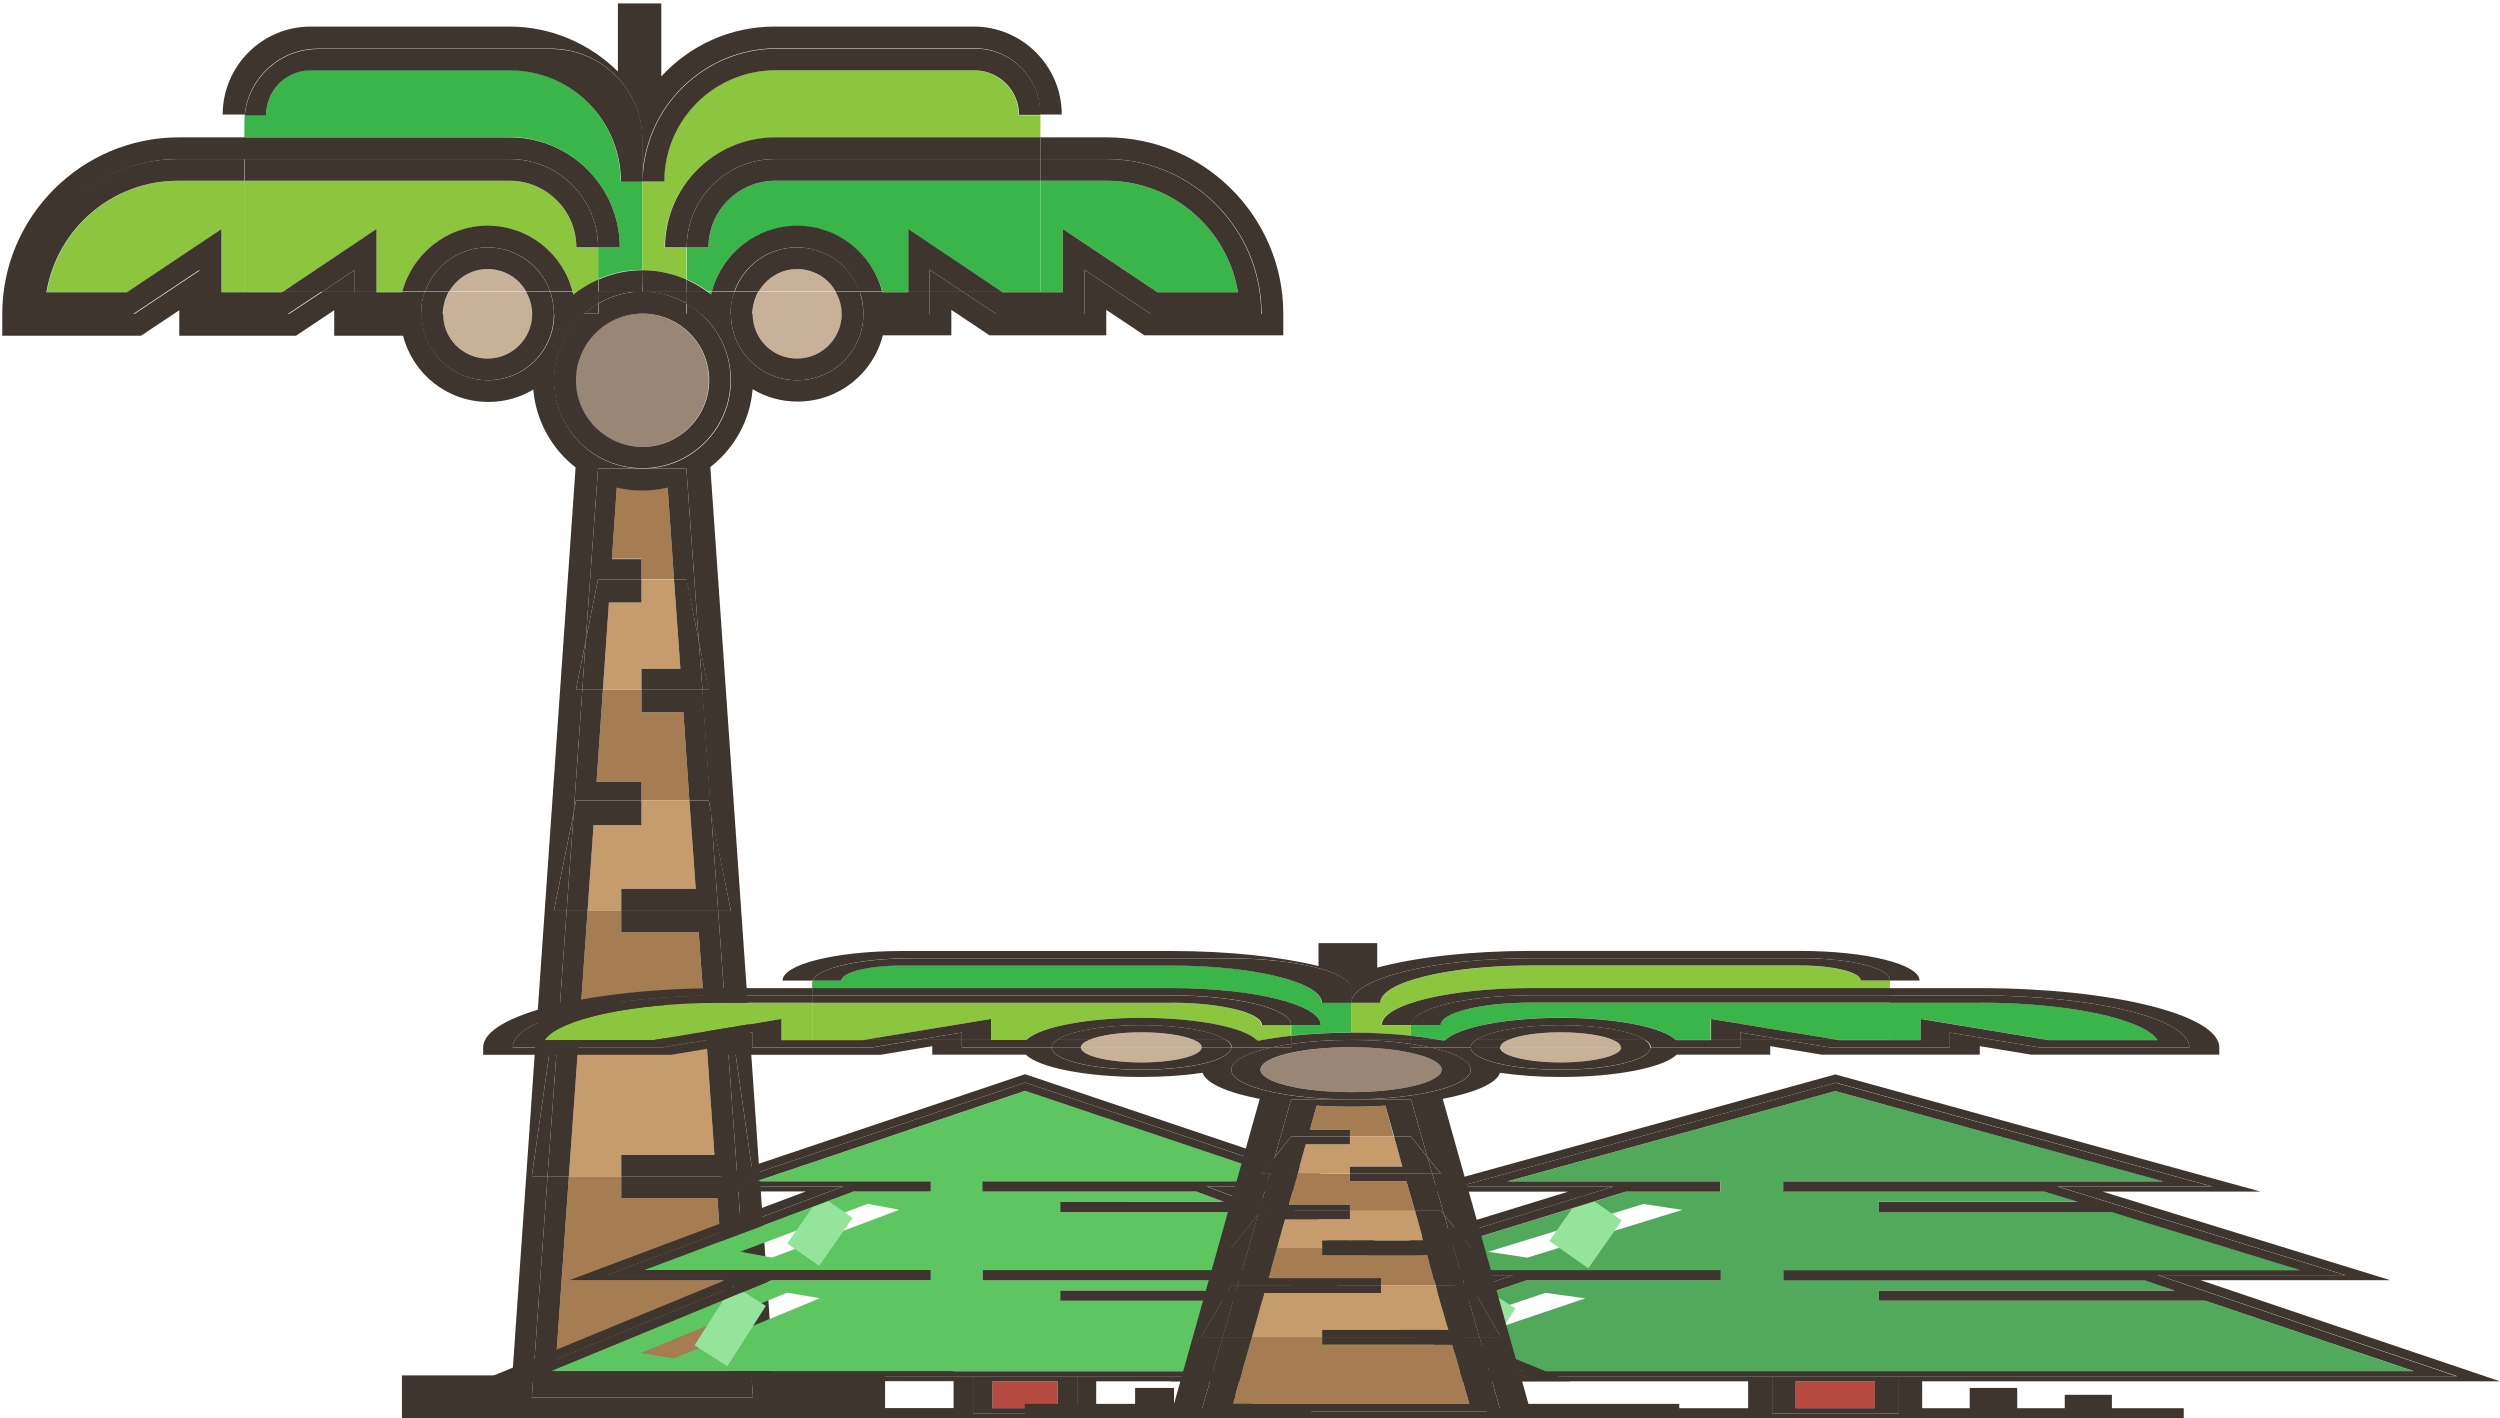 <svg width="668" height="379" viewBox="0 0 668 379" xmlns="http://www.w3.org/2000/svg"><g fill="none" fill-rule="evenodd"><path d="M171.6 49v-.5 23.7V49z"/><path fill="#A67C52" d="M159.4 208.9h12v5h12.8l-1.6-23.6h-11.2v-6h-10.3zM155.3 267.7h22.3v5.2h10.8l-1.7-23.8H166v-5.7h-9zM178.4 130.2c-2.2.5-4.4.8-6.8.8-2.3 0-4.6-.3-6.8-.8l-1.3 19.1h7.9v5.4h8.7l-1.7-24.5zM148.3 367.4H195l-3.3-47.2H166v-5.9h-14z"/><path fill="#C69C6D" d="M177.6 279.3h-23.1l-2.5 35h14v-5.7h24.9l-2.5-35.7h-10.8zM171.4 220.5h-12.8l-1.6 22.9h9v-5.9h19.9l-1.7-23.6h-12.8zM181.8 178.7l-1.7-23.9h-8.7v6.2h-8.7l-1.6 23.3h10.3v-5.6z"/><path d="M165.6 66.1h-5.8v8.5c3.6-1.6 7.6-2.5 11.8-2.5V48.4h-5.8c0-16.4-13.3-29.7-29.7-29.7H83c-6.6 0-11.9 5.4-11.9 11.9h-5.7c-.1.6-.1 1.3-.1 2v4h70.9c16.2.1 29.4 13.3 29.4 29.5z" fill="#39B54A"/><path d="M260.3 18.8h-53.2c-16.4 0-29.7 13.3-29.7 29.7h-5.8v23.7c4.2 0 8.2.9 11.8 2.5v-8.5h-5.8c0-16.2 13.2-29.4 29.4-29.4h71v-6h-5.8c0-6.7-5.4-12-11.9-12z" fill="#8CC63F"/><path d="M235.8 78.1h6.9V78h-6.9v.1zM278 78h-10.2l.2.1h16V61.2l25.3 16.9h21.5c-2.8-16.9-17.5-29.8-35.1-29.8H278V78zM190.1 78.7c.1-.2.1-.5.2-.7h-1.1c.3.2.6.4.9.7z" fill="#39B54A"/><path d="M190.2 78c2.6-10.1 11.8-17.6 22.8-17.6 10.9 0 20.1 7.5 22.8 17.6h6.9V61.3L267.8 78H278V48.3h-70.9c-9.8 0-17.8 8-17.8 17.8h-5.8v8.5c2 .9 3.9 2 5.7 3.3h1v.1z" fill="#39B54A"/><path d="M65.3 48.3H47.6c-17.6 0-32.3 12.9-35.1 29.8H34l25.3-16.9v16.9h16.1l.2-.1H65.4V48.3h-.1zM100.6 78.1h6.9V78h-6.9v.1zM153.2 78.7c.3-.2.6-.5.9-.7H153c.1.2.2.4.2.7z" fill="#8CC63F"/><path d="M136.2 48.3H65.3V78h10.2l25.1-16.7V78h6.9c2.6-10.1 11.8-17.6 22.8-17.6 10.9 0 20.1 7.5 22.8 17.6h1.1c1.8-1.3 3.7-2.4 5.7-3.3v-8.5H154c0-9.9-8-17.9-17.8-17.9z" fill="#8CC63F"/><path d="M130.3 95.8c6.6 0 11.9-5.4 11.9-11.9h-23.9c.1 6.5 5.4 11.9 12 11.9z" fill="#C7B299"/><path d="M118.4 83.9h23.9c0-2.2-.6-4.2-1.6-5.9H120c-1.1 1.7-1.6 3.7-1.6 5.9zM130.3 71.9c-4.4 0-8.3 2.4-10.3 6h20.7c-2.1-3.5-6-6-10.4-6zM213 95.8c6.6 0 11.9-5.3 11.9-11.9H201c.1 6.5 5.4 11.9 12 11.9z" fill="#C7B299"/><path d="M201.1 83.9H225c0-2.2-.6-4.2-1.6-5.9h-20.7c-1.1 1.7-1.6 3.7-1.6 5.9zM213 71.9c-4.4 0-8.3 2.4-10.3 6h20.7c-2.1-3.5-6-6-10.4-6z" fill="#C7B299"/><path d="M153.8 101.6c0 9.8 8 17.8 17.8 17.8s17.8-8 17.8-17.8-8-17.8-17.8-17.8-17.8 8-17.8 17.8z" fill="#998675"/><path d="M85 13h62.2c13.5 0 24.4 10.9 24.4 24.4v11c.3-19.6 16.3-35.5 36-35.5h52.9c9.6 0 17.4 7.8 17.4 17.4v.3h5.8c0-13-10.6-23.5-23.5-23.5H207c-12 0-22.7 5.1-30.3 13.3V.9h-11.6v18.2c-7.5-7.4-17.7-12-29-12H83c-13 0-23.5 10.6-23.5 23.5h5.9C66.4 20.7 74.8 13 85 13z" fill="#3F352F"/><path d="M83 18.8h53.2c16.4 0 29.7 13.3 29.7 29.7h5.8v-11c0-13.5-10.9-24.4-24.4-24.4H85c-10.2 0-18.6 7.8-19.6 17.7h5.7c0-6.7 5.3-12 11.9-12zM260.6 13h-52.9c-19.7 0-35.7 15.8-36 35.5h5.8c0-16.4 13.3-29.7 29.7-29.7h53.2c6.6 0 11.9 5.4 11.9 11.9h5.7v-.3c0-9.6-7.8-17.4-17.4-17.4zM171.6 72.2h-.1V78h.1zM183.5 81.1V78h-11.7c4.2 0 8.2 1.1 11.7 3.1zM159.8 81.1c3.5-2 7.5-3.2 11.7-3.2h-11.7v3.2z" fill="#3F352F"/><path d="M295.7 36.7H278v5.8h17.7c22.8 0 41.4 18.5 41.4 41.4h-29.6l-17.7-11.8v11.8h-23.6l-8.9-5.9h-8.9v5.9h-17.7c0 9.8-7.9 17.7-17.7 17.7-9.8 0-17.7-7.9-17.7-17.7h-8c4.9 4.3 8 10.7 8 17.7 0 13.1-10.6 23.6-23.6 23.6-13.1 0-23.6-10.6-23.6-23.6 0-7.1 3.1-13.4 8-17.7h-8c0 9.8-7.9 17.7-17.7 17.7-9.8 0-17.7-7.9-17.7-17.7H95V78h-8.9l-8.9 5.9H53.6V72.1L35.9 83.9H6.4c0-22.8 18.5-41.4 41.4-41.4h17.7v-5.8H47.8C21.8 36.7.6 57.9.6 83.9v5.8h37.1l10.2-6.8v6.8h31.2l10.2-6.8v6.8h18.4c2.6 10.2 11.8 17.7 22.8 17.7 4.4 0 8.5-1.2 12-3.3.7 8.4 5 15.9 11.3 20.8l-16.9 242.6h-29.5V379h129.1v-11.6h-29.8l-16.9-242.6c6.3-4.9 10.6-12.3 11.3-20.8 3.5 2.1 7.6 3.3 12 3.3 11 0 20.2-7.5 22.8-17.7h18.3v-6.8l10.2 6.8h31.2v-6.8l10.2 6.8h37.1v-5.8c0-25.9-21.2-47.1-47.2-47.1zM195.3 243.4h-3.4l2.1 29.5h1.3l5.9 41.4H197l4.2 59.1h-59.1l4.2-59.1h-4.2l5.9-41.4h1.3l2.1-29.5H148l5.3-26.3 2.3-32.8h-1.7l2.6-13.1 3.3-46h23.6l3.3 46 2.6 13.1h-1.7l2.3 32.8 5.4 26.3z" fill="#3F352F"/><path fill="#3F352F" d="M171.4 213.9v-5h-12l1.7-24.6h-5.5l-2.3 32.8.6-3.2zM171.4 154.8v-5.4h-7.9l1.3-19.1c2.2.5 4.4.8 6.8.8 2.3 0 4.6-.3 6.8-.8l1.7 24.5h3.3l3.3 16.4-3.3-46h-23.6l-3.3 46 3.3-16.4h11.6zM177.6 267.7h-22.3l1.7-24.3h-5.6l-2.1 29.5h28.3zM166 320.2h25.7l3.3 47.2h-46.7l3.7-53.1h-5.7l-4.2 59.1h59.1l-4.2-59.1h-31zM171.4 184.3v6h11.2l1.6 23.6h5.2l.6 3.2-2.3-32.8zM166 249.1h20.7l1.7 23.8h5.6l-2.1-29.5H166zM148 272.9l-5.9 41.4h4.2l3-41.4z"/><path fill="#3F352F" d="M201.2 314.3l-5.9-41.4H194l3 41.4z"/><path fill="#3F352F" d="M190.9 308.6H166v5.7h31l-3-41.4h-5.6zM154.5 279.3h23.1v-6.4h-28.3l-3 41.4h5.7zM195.3 243.4l-5.3-26.3 1.9 26.3zM148 243.4h3.4l1.9-26.3z"/><path fill="#3F352F" d="M158.6 220.5h12.8v-6.6h-17.5l-.6 3.2-1.9 26.3h5.6zM184.2 213.9l1.7 23.6H166v5.9h25.9l-1.9-26.3-.6-3.2zM153.9 184.3h1.7l.9-13.1zM189.4 184.3l-2.7-13.1 1 13.1z"/><path fill="#3F352F" d="M162.7 161h8.7v-6.2h-11.6l-3.3 16.4-.9 13.1h5.5zM180.1 154.8l1.7 23.9h-10.4v5.6h16.3l-1-13.1-3.2-16.4zM171.6 78l.1-5.8c-4.2 0-8.2.9-11.8 2.5V78h11.7zM86 78h8.8v-5.9zM136.2 42.5c13.1 0 23.6 10.6 23.6 23.6h5.8c0-16.2-13.2-29.4-29.4-29.4H65.3v5.8h70.9zM248.4 78h8.9l-8.9-5.9z"/><path d="M171.7 78h11.7v-3.3c-3.6-1.6-7.6-2.5-11.8-2.5l.1 5.8zM177.7 66.1h5.8c0-13.1 10.6-23.6 23.6-23.6H278v-5.8h-70.9c-16.2 0-29.4 13.2-29.4 29.4zM295.7 48.3c17.6 0 32.3 12.9 35.1 29.8h-21.5L284 61.2v16.9h-16.1l-.2-.1h-10.4l8.9 5.9h23.6V72.1l17.7 11.8H337c0-22.8-18.5-41.4-41.4-41.4H278v5.8h17.7zM242.7 78.1h-6.9V78h-6.1c.7 1.8 1 3.8 1 5.9h17.7V78h-5.8v.1h.1zM190.2 78c-.1.2-.1.5-.2.7-.3-.2-.6-.5-.9-.7h-5.7v3.2c1.4.8 2.6 1.7 3.8 2.7h8c0-2.1.4-4.1 1-5.9h-6z" fill="#3F352F"/><path d="M183.5 66.1h5.8c0-9.8 8-17.8 17.8-17.8H278v-5.8h-70.9c-13.1 0-23.6 10.6-23.6 23.6z" fill="#3F352F"/><path d="M213 60.3c-10.9 0-20.1 7.5-22.8 17.6h6c2.4-6.9 9-11.8 16.7-11.8 7.7 0 14.3 4.9 16.7 11.8h6.1c-2.6-10.1-11.8-17.6-22.7-17.6zM189.1 78c-1.8-1.3-3.7-2.4-5.7-3.3V78h5.7zM242.7 61.2V78h5.7v-5.9l8.9 5.9h10.5zM159.8 78h-5.7c-.3.2-.6.5-.9.7-.1-.2-.1-.5-.2-.7h-6c.7 1.8 1 3.8 1 5.9h8c1.2-1 2.4-2 3.8-2.7V78zM75.3 78.1H59.2V61.2L33.9 78.1H12.4c2.8-16.9 17.5-29.8 35.1-29.8h17.7v-5.8H47.5C24.7 42.5 6.1 61 6.1 83.9h29.5l17.7-11.8v11.8h23.6l8.9-5.9H75.3v.1zM107.5 78v.1h-6.9V78h-5.8v5.9h17.7c0-2.1.4-4.1 1-5.9h-6zM159.8 78v-3.3c-2 .9-3.9 2-5.7 3.3h5.7z" fill="#3F352F"/><path d="M136.2 48.3c9.8 0 17.8 8 17.8 17.8h5.8c0-13.1-10.6-23.6-23.6-23.6H65.3v5.8h70.9z" fill="#3F352F"/><path d="M130.3 60.3c-10.9 0-20.1 7.5-22.8 17.6h6.1c2.4-6.9 9-11.8 16.7-11.8 7.7 0 14.3 4.9 16.7 11.8h6c-2.6-10.1-11.8-17.6-22.7-17.6zM100.6 61.2L75.5 78H86l8.8-5.9V78h5.8zM130.3 95.8c-6.6 0-11.9-5.3-11.9-11.9h-5.8c0 9.8 7.9 17.7 17.7 17.7 9.8 0 17.7-7.9 17.7-17.7h-5.8c0 6.5-5.3 11.9-11.9 11.9z" fill="#3F352F"/><path d="M119.9 78h-6.4c-.7 1.8-1 3.8-1 5.9h5.8c.1-2.2.6-4.2 1.6-5.9zM140.6 78c1 1.7 1.6 3.8 1.6 5.9h5.8c0-2.1-.4-4.1-1-5.9h-6.4zM130.3 66.1c-7.7 0-14.3 4.9-16.7 11.8h6.4c2.1-3.6 5.9-6 10.3-6s8.3 2.4 10.3 6h6.4c-2.4-6.8-9-11.8-16.7-11.8zM213 95.8c-6.6 0-11.9-5.3-11.9-11.9h-5.8c0 9.8 7.9 17.7 17.7 17.7 9.8 0 17.7-7.9 17.7-17.7h-5.8c0 6.5-5.3 11.9-11.9 11.9z" fill="#3F352F"/><path d="M202.6 78h-6.4c-.7 1.8-1 3.8-1 5.9h5.8c.1-2.2.6-4.2 1.6-5.9zM223.3 78c1 1.7 1.6 3.8 1.6 5.9h5.8c0-2.1-.4-4.1-1-5.9h-6.4zM213 66.1c-7.7 0-14.3 4.9-16.7 11.8h6.4c2.1-3.6 5.9-6 10.3-6s8.3 2.4 10.3 6h6.4c-2.4-6.8-9-11.8-16.7-11.8zM183.5 81.1c-3.5-2-7.5-3.2-11.7-3.2h-.2c-4.3 0-8.3 1.2-11.7 3.2v2.7H156c-4.9 4.3-8 10.7-8 17.7 0 13.1 10.6 23.6 23.6 23.6 13.1 0 23.6-10.6 23.6-23.6 0-7.1-3.1-13.4-8-17.7h-3.8v-2.7h.1zm6 20.5c0 9.8-8 17.8-17.8 17.8s-17.8-8-17.8-17.8 8-17.8 17.8-17.8 17.8 8 17.8 17.8z" fill="#3F352F"/><path fill="#3F352F" d="M171.6 78h-.1v-.1h.1zM171.6 78zM183.5 83.9h3.8c-1.2-1-2.4-2-3.8-2.7v2.7zM159.8 81.1c-1.4.8-2.6 1.7-3.8 2.7h3.8v-2.7z"/><g><path d="M589.2 347.543H502v-2.736h79.1l-8.1-2.736h-96.3v-2.715H614.6l-50.3-15.491H502v-2.737h53.3l-8.9-2.736h-69.8v-2.736h101.5l-87.7-24.131-87.6 24.152H459.8v2.737h-25.3l-68 20.942h93.3v2.736h-51.9L336 366.374h308.9l-55.7-18.83zm-181.1-11.505l-10.4-1.573 41.4-12.755 10.4 1.573-41.4 12.755zm-32.2 26.975l-10.7-1.465 47.7-16.095 10.7 1.466-47.7 16.094z" fill="#51AA5B"/><path fill="#95E49C" d="M424.4 338.89l-10.406-7.282 8.93-12.764 10.407 7.281z"/><path fill="#B84B41" d="M479.8 369.089H501v7.175h-21.2z"/><path fill="#95E49C" d="M394.657 365.698l-10.705-6.833 10.27-16.09 10.705 6.832z"/><path d="M564.4 372.687h-12.7v3.577H539v-5.408h-12.7v5.408h-12.7v-7.175H668l-80-27.018h50.7l-76.9-23.679H604l-113.6-31.306-113.6 31.328H419l-76.9 23.678h50.7l-80 26.997h154.3v7.175h-69.9V379h186.3v-2.736h-19.2v-3.577h.1zm-57 4.956h-33.9v-9.911H324.4l80-27.019h-50.1l76.9-23.678h-41.3l100.6-27.751 100.6 27.75h-41.3l76.9 23.68h-50.1l80 27.018H507.4v9.91z" fill="#3F352F"/><path fill="#3F352F" d="M564.3 372.666h.1v.1h-.1zM576.5 340.713h50.1l-76.9-23.678H591l-100.6-27.73-100.6 27.751h41.3l-76.9 23.679h50.1l-80 27.018h332.1l-79.9-27.04zm-109.3 25.661H336l71.9-24.282h51.9v-2.736h-93.4l68-20.942h25.3v-2.737h-57l87.7-24.152 87.6 24.152H476.5v2.737h69.8l8.9 2.736H502v2.736h62.2l50.3 15.492H476.6v2.736H573l8.1 2.736H502v2.693h87.2l55.8 18.831H467.2z"/><path d="M473.5 377.643h33.9v-9.911h-33.9v9.91zm6.3-8.554H501v7.175h-21.2v-7.175z" fill="#3F352F"/></g><g><path d="M354.8 347.536h-71.5v-2.734h64.9l-6.6-2.733h-79v-2.734h113l-41.3-15.509h-51v-2.733H327l-7.3-2.734h-57.1v-2.708h83.3L274 291.47l-72 24.182H248.7v2.734H228l-55.8 20.95h76.5v2.734h-42.5l-59 24.288h253.4l-45.8-18.821zm-148.5-11.513l-8.5-1.577 34-12.775 8.5 1.577-34 12.775zM180 362.992l-8.8-1.472 39.1-16.113 8.8 1.472-39.1 16.113z" fill="#5DC660"/><path fill="#95E49C" d="M218.872 338.212l-8.521-5.963 8.936-12.772 8.521 5.962z"/><path fill="#B84B41" d="M265.2 369.09h17.4v7.176h-17.4z"/><path fill="#95E49C" d="M194.35 365.052l-8.766-5.596 10.281-16.107 8.767 5.595z"/><path d="M334.5 372.691h-10.4v3.602h-10.4v-5.442h-10.4v5.415h-10.4v-7.176h126.6l-65.6-27.021h41.6l-63.1-23.684H367l-93.1-31.359-93.2 31.333h34.6l-63.1 23.683h41.6l-65.6 27.022h126.6v7.176h-57.3V379h152.8v-2.734h-15.8v-3.575zm-46.7 4.942H260v-9.91H137.7l65.6-27.021h-41.1l63.1-23.684h-33.9l82.5-27.757 82.5 27.757h-33.9l63.1 23.684h-41.2l65.6 27.021H287.8v9.91z" fill="#3F352F"/><path fill="#3F352F" d="M334.4 372.665h.1v.1h-.1zM344.4 340.702h41.1l-63.1-23.684h33.9l-82.4-27.757-82.5 27.757h33.9l-63.1 23.684h41.1l-65.6 27.021H410l-65.6-27.021zm-89.6 25.655H147.2l59-24.288h42.5v-2.734h-76.5l55.8-20.95h20.7v-2.734H202l71.9-24.182 71.9 24.182h-83.3v2.734h57.2l7.3 2.734h-43.7v2.734h51l41.3 15.508h-113v2.734h79l6.6 2.734h-64.9v2.733h71.5l45.7 18.847H254.8v-.052z"/><path d="M260 377.633h27.8v-9.91H260v9.91zm5.2-8.543h17.4v7.176h-17.4v-7.176z" fill="#3F352F"/></g><g><path d="M361 268.123v-.174 7.988-7.814z"/><path fill="#A67C52" d="M344.4 321.875h16.3v1.662h17.4l-2.3-7.913h-15.1v-2.01h-14zM338.9 341.595H369v1.785h14.6l-2.2-8.011h-28.1v-1.91h-12.1zM370.2 295.433a154.717 154.717 0 0 1-18.4 0l-1.8 6.424h10.6v1.811h11.8l-2.2-8.235zM329.4 375.106h63.2l-4.5-15.85h-34.8v-1.985h-18.8z"/><path fill="#C69C6D" d="M369 345.489h-31.2l-3.3 11.782h18.8v-1.91H387l-3.4-11.98H369zM360.7 325.77h-17.4l-2.1 7.689h12.1v-1.985h27l-2.2-7.937h-17.4zM374.7 311.73l-2.2-8.062h-11.8v2.084h-11.8l-2.2 7.863h14v-1.885z"/><path d="M352.9 273.903H345v2.852c4.9-.546 10.3-.843 16-.843v-7.987h-7.9c0-5.482-18-9.972-40.2-9.972H241c-8.9 0-16.2 1.786-16.2 4.018h-7.7c-.1.224-.1.447-.1.67v1.364h96c22 .025 39.9 4.44 39.9 9.898z" fill="#39B54A"/><path d="M481 258.003h-72c-22.1 0-40.2 4.465-40.2 9.971H361v7.963c5.7 0 11.1.297 16 .843v-2.853h-7.9c0-5.457 17.9-9.897 39.9-9.897h96v-2.009h-7.8c0-2.232-7.3-4.018-16.2-4.018z" fill="#8CC63F"/><path d="M447.9 277.932h9.3v-.036h-9.3v.036zM505 277.871h-13.8l.2.025h21.8v-5.655l34.2 5.655h29.1c-3.8-5.655-23.6-9.996-47.5-9.996h-24v9.971zM386 278.234c.1-.109.2-.218.2-.363h-1.5c.4.11.8.254 1.3.363z" fill="#39B54A"/><path d="M386.2 277.871c3.6-3.398 16-5.928 30.8-5.928s27.3 2.505 30.8 5.928h9.3v-5.63l34 5.63H505V267.9h-96c-13.3 0-24.2 2.679-24.2 6.003H377v2.852c2.7.298 5.3.67 7.7 1.116h1.5z" fill="#39B54A"/><path d="M217 267.925h-24c-23.9 0-43.8 4.34-47.5 9.996h29.1l34.2-5.656v5.656h21.8l.2-.025H217v-9.971zM264.8 277.932h9.3v-.036h-9.3v.036zM336.1 278.234c.4-.109.8-.218 1.2-.363h-1.5c.1.11.2.254.3.363z" fill="#8CC63F"/><path d="M313 267.925h-96v9.971h13.8l34-5.63v5.63h9.3c3.6-3.398 16-5.928 30.8-5.928s27.3 2.53 30.8 5.928h1.5c2.4-.446 5-.818 7.7-1.116v-2.853H337c.1-3.323-10.7-6.002-24-6.002z" fill="#8CC63F"/><path d="M305 283.874c8.9 0 16.2-1.786 16.2-4.018h-32.4c0 2.207 7.3 4.018 16.2 4.018zM288.8 279.856h32.3c0-.72-.8-1.39-2.1-1.985h-28c-1.4.596-2.2 1.265-2.2 1.985z" fill="#C7B299"/><path d="M305 275.862c-6 0-11.2.819-14 2.034h28c-2.8-1.215-8-2.034-14-2.034zM417 283.874c8.9 0 16.2-1.786 16.2-4.018h-32.3c0 2.207 7.2 4.018 16.1 4.018zM400.9 279.856h32.3c0-.72-.8-1.39-2.1-1.985h-28c-1.5.596-2.2 1.265-2.2 1.985z" fill="#C7B299"/><path d="M417 275.862c-6 0-11.2.819-14 2.034h28c-2.8-1.215-8-2.034-14-2.034z" fill="#C7B299"/><path d="M336.8 285.809c0 3.299 10.8 6.003 24.2 6.003 13.4 0 24.2-2.68 24.2-6.003 0-3.324-10.8-6.003-24.2-6.003-13.3.025-24.2 2.704-24.2 6.003z" fill="#998675"/><path d="M243.6 256.043h84.3c18.3 0 33.1 3.671 33.1 8.21v3.696c.4-6.598 22-11.906 48.7-11.906h71.7c13 0 23.6 2.63 23.6 5.854v.1h7.9c0-4.366-14.3-7.913-31.9-7.913h-72c-16.2 0-30.8 1.711-41 4.464V252h-15.7v6.127c-10.1-2.48-24-4.019-39.3-4.019h-72c-17.6 0-31.9 3.547-31.9 7.913h8c1.3-3.373 12.7-5.978 26.5-5.978z" fill="#3F352F"/><path d="M241 258.003h72c22.1 0 40.2 4.465 40.2 9.971h7.9v-3.696c0-4.539-14.8-8.21-33.1-8.21h-84.4c-13.8 0-25.2 2.604-26.5 5.953h7.7c0-2.232 7.3-4.018 16.2-4.018z" fill="#3F352F"/><path d="M481.4 256.043h-71.7c-26.7 0-48.3 5.308-48.7 11.906h7.8c0-5.481 18-9.971 40.2-9.971h72c8.9 0 16.2 1.786 16.2 4.018h7.8v-.099c0-3.225-10.5-5.854-23.6-5.854zM360.9 275.937h.1v1.935h-.1zM377 278.938v-1.067h-15.9c5.8.025 11.2.397 15.9 1.067zM345 278.938c4.7-.67 10.1-1.067 15.9-1.067H345v1.067z" fill="#3F352F"/><path d="M529 264.03h-24v1.96h24c30.9 0 56 6.226 56 13.89h-40l-24-3.968v3.968h-32l-12-1.984h-12v1.984h-24c0 3.3-10.7 5.954-24 5.954s-24-2.655-24-5.954h-10.8c6.6 1.464 10.8 3.572 10.8 5.954 0 4.39-14.3 7.937-32 7.937s-32-3.547-32-7.937c0-2.382 4.2-4.49 10.8-5.954H329c0 3.3-10.7 5.954-24 5.954s-24-2.655-24-5.954h-24v-1.984h-12l-12 1.984h-32v-3.968l-24 3.968h-40c0-7.664 25.1-13.89 56-13.89h24v-1.96h-24c-35.2 0-63.9 7.094-63.9 15.85v1.96h50.2l13.8-2.282v2.282h42.2l13.8-2.307v2.282h25c3.5 3.423 16 5.953 30.9 5.953 6 0 11.5-.397 16.3-1.116 1 2.828 6.7 5.333 15.3 6.97l-22.9 81.484h-39.9V379h174.9v-3.894h-40.3l-22.9-81.484c8.6-1.662 14.4-4.142 15.3-6.97 4.8.72 10.3 1.116 16.3 1.116 14.9 0 27.4-2.53 30.9-5.953h25v-2.282l13.8 2.282H529v-2.282l13.8 2.282H593v-1.96c-.1-8.73-28.8-15.825-64-15.825zM393 333.46h-4.6l2.9 9.921h1.7l8 13.891h-5.7l5.7 19.844h-80l5.7-19.844H321l8-13.89h1.7l2.9-9.922H329l7.1-8.83 3.2-11.039H337l3.6-4.415 4.4-15.429h32l4.4 15.429 3.6 4.415h-2.3l3.2 11.038 7.1 8.83z" fill="#3F352F"/><path fill="#3F352F" d="M360.7 323.537v-1.662h-16.3l2.3-8.26h-7.4l-3.2 11.013.9-1.091zM360.7 303.668v-1.81H350l1.8-6.425a154.717 154.717 0 0 0 18.4 0l2.3 8.235h4.5l4.4 5.507-4.4-15.429h-32l-4.4 15.429 4.4-5.507h15.7zM369 341.595h-30.1l2.3-8.136h-7.6l-2.9 9.921H369zM353.3 359.255h34.8l4.5 15.85h-63.2l5.1-17.834h-7.8l-5.7 19.844h80l-5.7-19.844h-42zM360.7 313.615v2.009h15.1l2.3 7.913h6.9l.9 1.091-3.2-11.013zM353.3 335.369h28.1l2.2 8.011h7.7l-2.9-9.921h-35.1zM329 343.38l-8 13.891h5.7l4-13.89zM401 357.271l-8-13.89h-1.7l4 13.89z"/><path fill="#3F352F" d="M387 355.361h-33.7v1.91h42l-4-13.89h-7.7zM337.8 345.489H369v-2.109h-38.3l-4 13.891h7.8zM393 333.459l-7.1-8.83 2.5 8.83zM329 333.459h4.6l2.5-8.83z"/><path fill="#3F352F" d="M343.3 325.77h17.4v-2.233H337l-.9 1.091-2.5 8.83h7.6zM378.1 323.537l2.2 7.937h-27v1.985h35.1l-2.5-8.83-.9-1.092zM337 313.615h2.3l1.3-4.415zM385 313.615l-3.6-4.415 1.3 4.415z"/><path fill="#3F352F" d="M348.9 305.752h11.8v-2.084H345l-4.4 5.532-1.3 4.415h7.4zM372.5 303.668l2.2 8.062h-14v1.885h22l-1.3-4.415-4.4-5.532zM360.9 277.871h.1v-1.934c-5.7 0-11.1.297-16 .843v1.116h15.9v-.025zM245 277.871h12v-1.984zM313 265.965c17.7 0 32 3.547 32 7.938h7.9c0-5.457-17.9-9.898-39.9-9.898h-96v1.96h96zM465 277.871h12l-12-1.984zM361.1 277.871H377v-1.116c-4.9-.546-10.3-.843-16-.843v1.934c0 .025.1.025.1.025zM369.2 273.903h7.9c0-4.39 14.3-7.938 32-7.938h96v-1.96h-96c-22.1.025-39.9 4.44-39.9 9.898zM529 267.925c23.9 0 43.8 4.34 47.5 9.996h-29.1l-34.2-5.656v5.656h-21.8l-.2-.025H477l12 1.984h32v-3.968l24 3.968h40c0-7.664-25.1-13.89-56-13.89h-24v1.96h24v-.025zM457.2 277.92h-9.3v-.024h-8.2c.9.62 1.4 1.29 1.4 1.984h24v-1.984h-7.9v.025zM386.2 277.871c-.1.075-.2.15-.2.248-.4-.074-.8-.148-1.2-.248H377v1.067c1.8.273 3.6.57 5.2.918H393c0-.695.5-1.365 1.4-1.985h-8.2z"/><path d="M377 273.903h7.9c0-3.3 10.8-6.003 24.2-6.003h96v-1.96h-96c-17.8.025-32.1 3.597-32.1 7.963z" fill="#3F352F"/><path d="M417 271.968c-14.8 0-27.3 2.53-30.8 5.928h8.2c3.3-2.307 12.2-3.969 22.6-3.969 10.4 0 19.3 1.662 22.6 3.97h8.2c-3.5-3.424-16-5.93-30.8-5.93zM384.7 277.871c-2.4-.446-5-.818-7.7-1.116v1.116h7.7zM457.2 272.265v5.606h7.8v-1.984l12 1.984h14.2zM345 277.871h-7.7c-.4.075-.8.15-1.2.248-.1-.074-.2-.148-.2-.248h-8.2c.9.62 1.4 1.29 1.4 1.985h10.8c1.6-.348 3.3-.645 5.2-.918v-1.067h-.1zM230.6 277.92h-21.8v-5.655l-34.2 5.656h-29.1c3.8-5.656 23.6-9.996 47.5-9.996h24v-1.96h-24c-30.9 0-56 6.226-56 13.89h40l24-3.968v3.969h32l12-1.985h-14.2l-.2.05zM274.2 277.871v.025h-9.3v-.025H257v1.985h24c0-.695.5-1.365 1.4-1.985h-8.2zM345 277.871v-1.116c-2.7.298-5.3.67-7.7 1.116h7.7z" fill="#3F352F"/><path d="M313 267.925c13.3 0 24.2 2.679 24.2 6.002h7.8c0-4.39-14.3-7.937-32-7.937h-96v1.96h96v-.025z" fill="#3F352F"/><path d="M305 271.968c-14.8 0-27.3 2.505-30.8 5.928h8.2c3.3-2.307 12.2-3.969 22.6-3.969 10.4 0 19.3 1.662 22.6 3.97h8.2c-3.5-3.424-16-5.93-30.8-5.93zM264.8 272.265l-34 5.606H245l12-1.984v1.984h7.8zM305 283.874c-8.9 0-16.2-1.786-16.2-4.018H281c0 3.299 10.7 5.953 24 5.953s24-2.654 24-5.953h-7.9c0 2.207-7.2 4.018-16.1 4.018z" fill="#3F352F"/><path d="M291 277.871h-8.6c-.9.62-1.4 1.29-1.4 1.985h7.8c0-.72.8-1.39 2.2-1.985zM319 277.871c1.4.596 2.1 1.265 2.1 1.985h7.9c0-.695-.5-1.365-1.4-1.985H319z" fill="#3F352F"/><path d="M305 273.903c-10.4 0-19.3 1.661-22.6 3.968h8.6c2.8-1.215 8-2.034 14-2.034s11.2.819 14 2.034h8.6c-3.3-2.307-12.2-3.968-22.6-3.968zM417 283.874c-8.9 0-16.2-1.786-16.2-4.018H393c0 3.299 10.7 5.953 24 5.953s24-2.654 24-5.953h-7.8c0 2.207-7.3 4.018-16.2 4.018zM403 277.871h-8.6c-.9.62-1.4 1.29-1.4 1.985h7.9c0-.72.7-1.39 2.1-1.985zM431 277.871c1.4.596 2.1 1.265 2.1 1.985h7.8c0-.695-.5-1.365-1.4-1.985H431z" fill="#3F352F"/><path d="M417 273.903c-10.4 0-19.3 1.661-22.6 3.968h8.6c2.8-1.215 8-2.034 14-2.034s11.2.819 14 2.034h8.6c-3.3-2.307-12.1-3.968-22.6-3.968zM377 278.938c-4.7-.67-10.1-1.067-15.9-1.067h-.2c-5.8 0-11.2.397-15.9 1.067v.918h-5.2c-6.6 1.463-10.8 3.572-10.8 5.953 0 4.39 14.3 7.937 32 7.937s32-3.547 32-7.937c0-2.381-4.2-4.49-10.8-5.953H377v-.918zm8.2 6.87c0 3.3-10.8 6.004-24.2 6.004-13.4 0-24.2-2.68-24.2-6.003 0-3.324 10.8-6.003 24.2-6.003 13.3.025 24.2 2.704 24.2 6.003z" fill="#3F352F"/><path fill="#3F352F" d="M360.9 277.846h.1v.1h-.1zM360.9 277.871h.1-.1zM361 277.871h.1-.1zM377 279.856h5.2c-1.6-.348-3.3-.645-5.2-.918v.918zM345 278.938c-1.8.273-3.6.57-5.2.918h5.2v-.918z"/></g></g></svg>